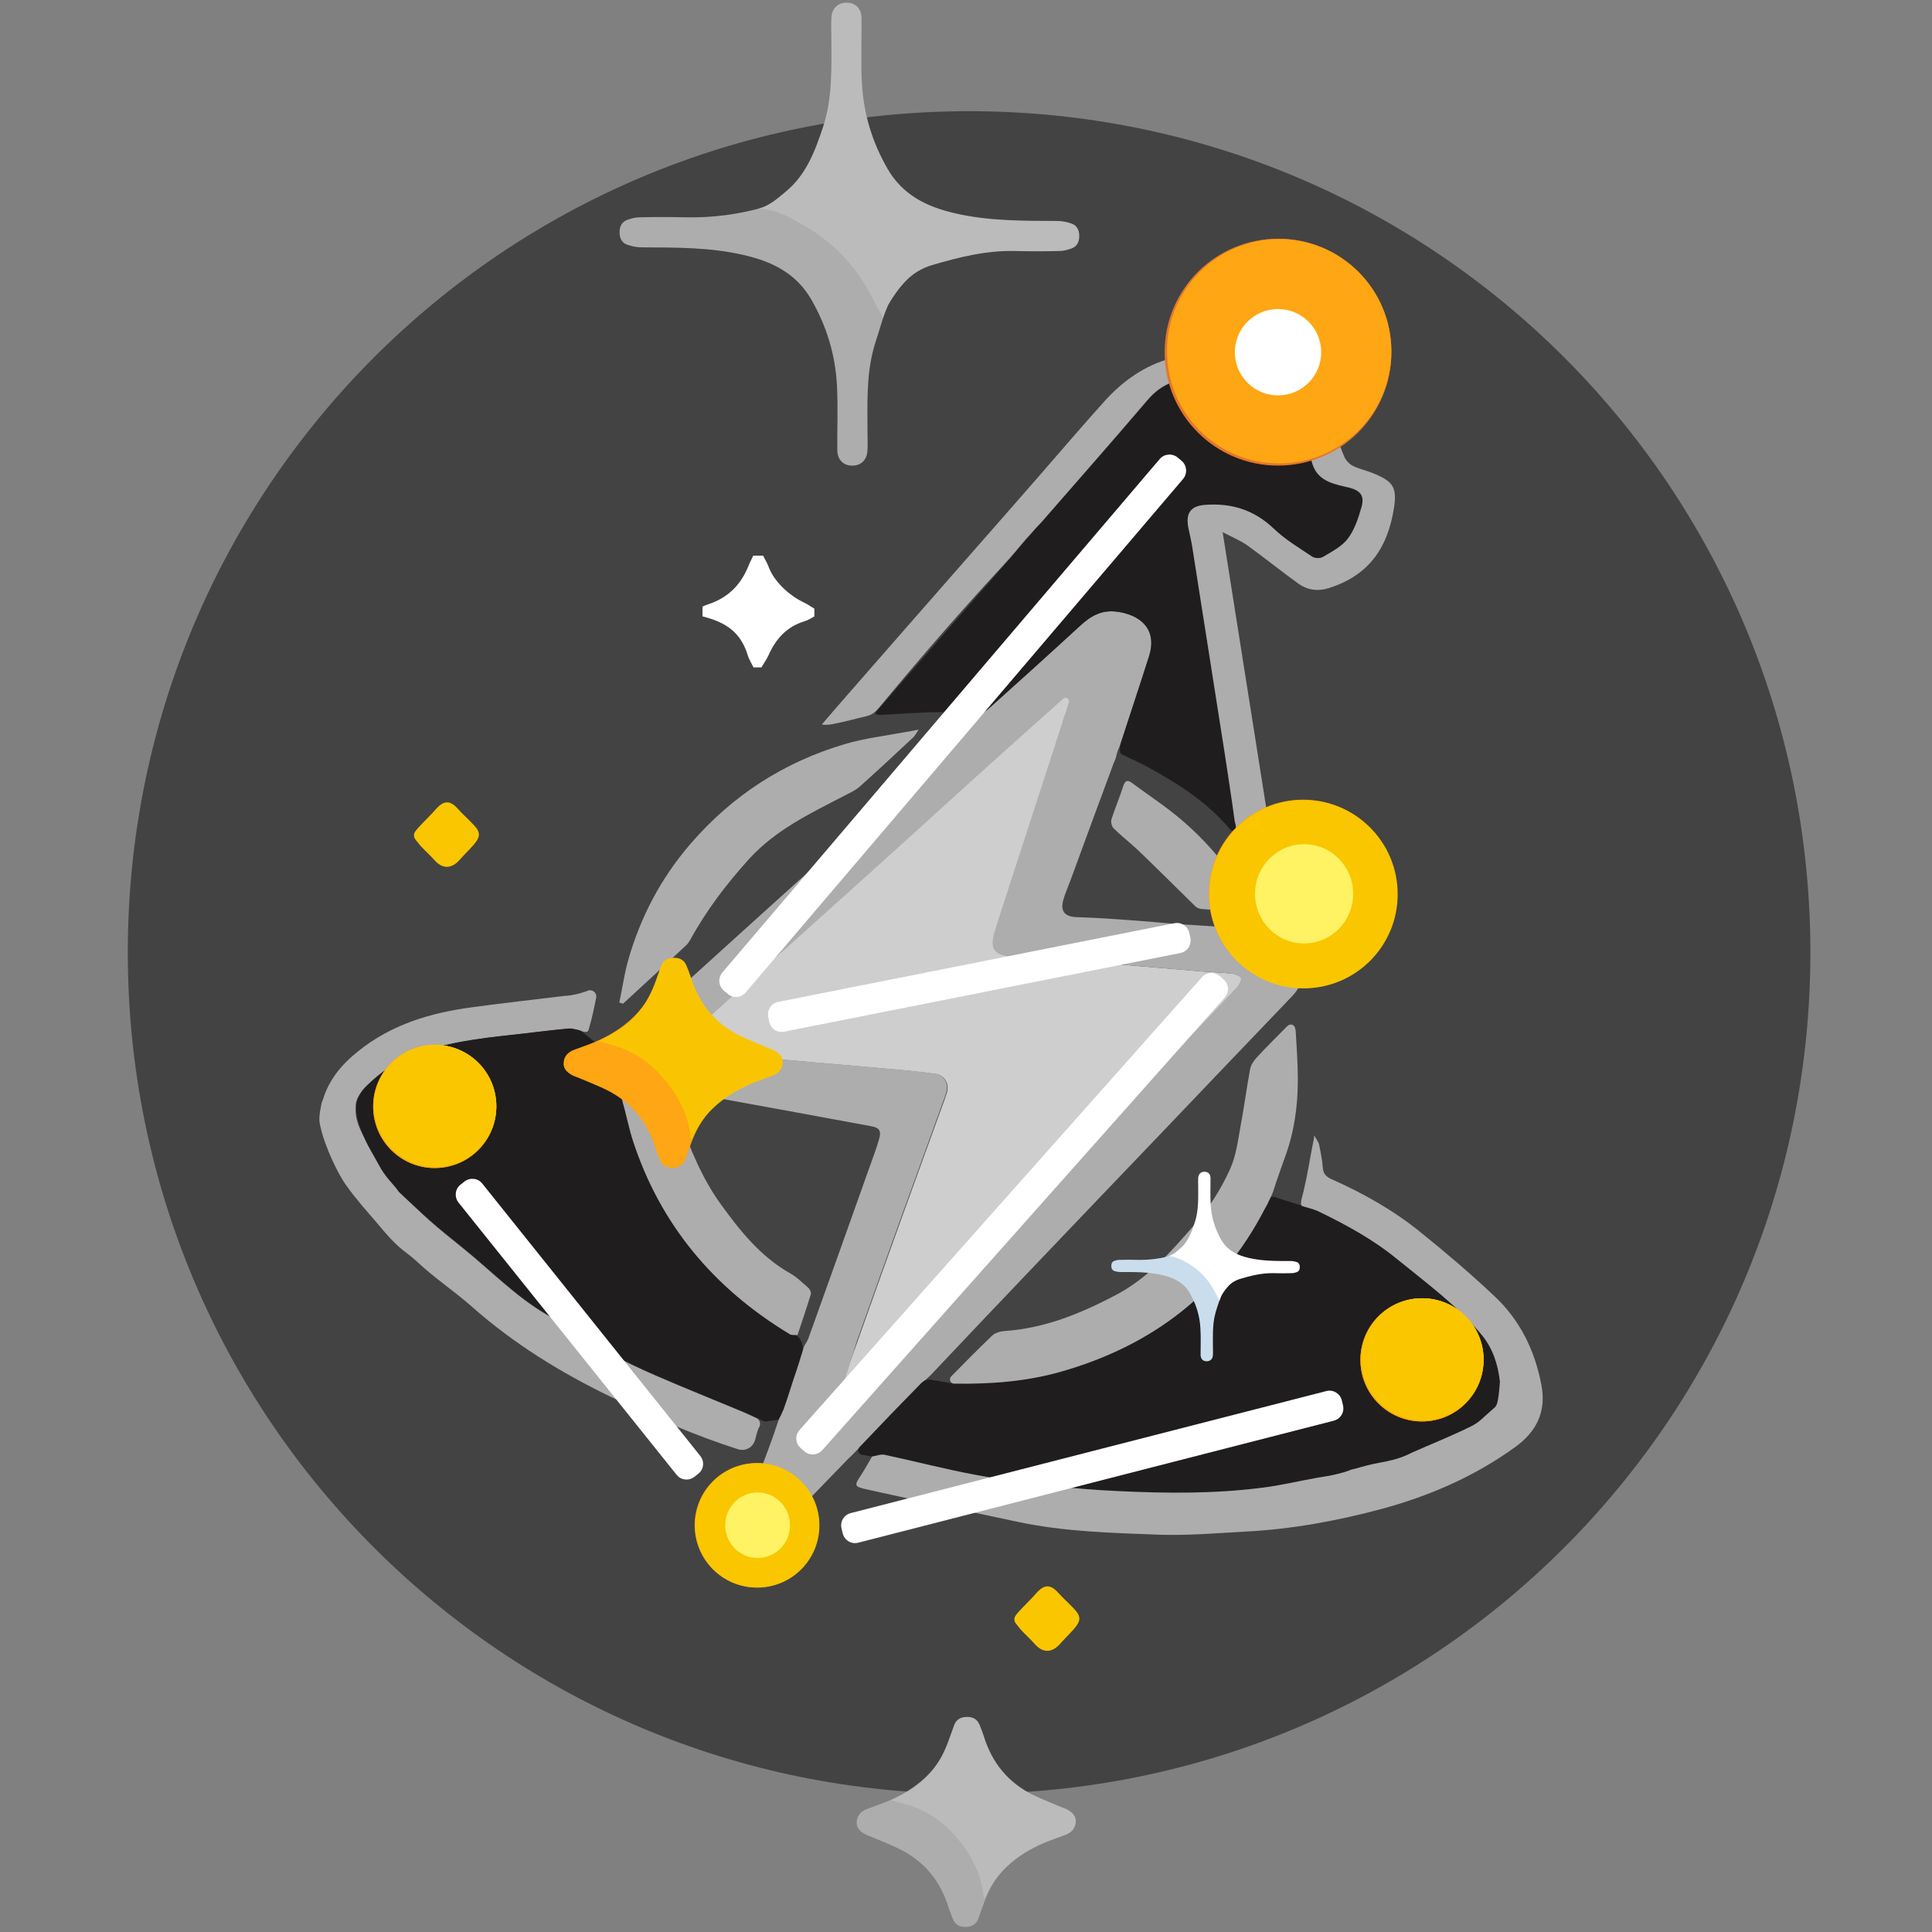 <svg version="1.2" baseProfile="tiny-ps" xmlns="http://www.w3.org/2000/svg" viewBox="0 0 512 512" width="512" height="512">
	<rect x="0" y="0" width="512" height="512" fill="#808080" stroke="none"/>
	<title>7_arachi (2)-svg</title>
	<style>
		tspan { white-space:pre }
		.s0 { fill: #434343 } 
		.s1 { fill: #cecece } 
		.s2 { fill: #adadad } 
		.s3 { fill: #1f1d1d } 
		.s4 { fill: #bbbbbb } 
		.s5 { fill: #cadded } 
		.s6 { fill: #ffffff } 
		.s7 { fill: #fac600 } 
		.s8 { fill: #e2772c } 
		.s9 { fill: #fea613 } 
		.s10 { fill: #fff364 } 
		.s11 { fill: #f9c502 } 
	</style>
	<g id="Layer_6_xA0_Изображение_1_">
		<path id="Layer" class="s0" d="m256.82 475.37c-123.29 0-222.95-99.66-222.95-222.95c0-123.29 99.66-222.95 222.95-222.95c123.29 0 222.95 99.66 222.95 222.95c0 123.29-99.66 222.95-222.95 222.95z" />
	</g>
	<g id="Group_2_xA0_Изображение_1_">
		<path id="Layer" class="s1" d="m286.81 179.95c-0.05 0.62-5.2 11.8-5.41 12.42c-4.68 14.45-9.41 28.9-14.09 43.35c-1.25 3.85-2.55 7.69-3.69 11.59c-1.2 3.95 0 5.72 4.11 6.03c6.86 0.52 13.78 0.99 20.64 1.56c9.88 0.83 19.75 1.66 29.63 2.5c2.86 0.26 5.67 0.31 8.53 0.62c0.94 0.1 1.82 0.68 2.76 1.04c-0.42 0.83-0.68 1.82-1.3 2.5c-4.63 4.99-9.36 9.93-14.09 14.87c-10.86 11.28-21.78 22.51-32.65 33.79c-9.41 9.77-18.87 19.49-28.23 29.32c-8.73 9.1-17.41 18.3-26.15 27.39c-0.36 0.36-0.68 1.4-1.14 1.66c-0.68-0.16-2.6 2.6-2.86-0.57c1.25-3.85 2.96-8.58 4.31-12.37c4.16-11.75 8.37-23.44 12.58-35.14c3.48-9.67 7.02-19.34 10.5-28.95c0.26-0.73 0.52-1.46 0.73-2.24c0.57-2.29-0.78-4.42-3.12-4.73c-3.07-0.42-6.13-0.73-9.25-1.04c-9.93-0.88-19.91-1.72-29.84-2.6c-6.19-0.52-12.37-1.04-18.56-1.61c-0.57-0.05-11.28 0.21-11.85 0c0.42-2.13 8.27-13.62 9.82-15.02c22.56-20.95 44.76-38.94 67.27-59.94c7.33-6.81 23.96-17.62 31.35-24.43z" />
		<path id="Layer" class="s2" d="m84.96 293.79c0.1-0.57 0.16-1.09 0.31-1.61c0.05-0.21 0.26-0.62 0.31-0.78c1.61-5.3 4.94-9.3 9.25-12.74c8.94-7.23 19.39-10.29 30.46-11.75c8.01-1.09 16.06-1.98 24.07-2.96c0.16 0 0.36-0.05 0.52-0.05c1.72-0.05 4-0.68 5.51-1.2c0.1-0.05 0.26-0.1 0.36-0.16c1.25-0.47 2.5 0.57 2.24 1.87c-0.52 2.6-1.14 5.61-1.87 8.01c-0.21 0.78-0.26 1.51-2.29 0.73c-0.1-0.05-0.21-0.05-0.31-0.05c-1.04-0.21-2.08-0.57-3.12-0.47c-4.99 0.47-9.93 1.09-14.92 1.66c-8.94 0.99-17.83 2.08-26.36 5.41c-4.63 1.82-8.47 4.63-11.96 8.01c-1.4 1.35-2.81 3.38-2.91 5.2c-0.21 3.9 0.83 5.77 3.38 10.81c2.03 3.79 5.77 8.53 8.01 11.18c5.56 6.71 9.88 10.14 16.74 15.65c7.54 6.03 14.19 13.05 22.61 17.93c5.15 2.96 10.03 6.5 15.18 9.41c4.42 2.5 9.05 4.68 13.72 6.71c7.43 3.22 14.97 6.24 22.46 9.36c1.4 0.57 2.76 1.2 4.16 1.87c0.94 0.47 1.2 1.61 0.62 2.5c-0.05 0.05-0.05 0.1-0.1 0.16c-0.36 0.94-0.62 1.92-0.88 2.91c-0.47 2.13-2.55 3.33-4.63 2.65c-11.7-3.74-22.87-8.68-33.89-13.98c-13.15-6.39-25.58-14.04-36.6-23.81c-4.83-4.26-9.88-7.54-14.5-11.9c-0.88-0.78-1.77-1.56-2.7-2.24c-3.17-2.34-4.94-4.47-8.63-8.84c-1.51-1.77-5.09-5.77-7.33-8.99c-2.13-2.81-5.82-10.4-6.97-15.8l-0.16-0.73c-0.05-0.42 0 0-0.1-0.83c0-1.2 0.1-2.08 0.31-3.12z" />
		<path id="Layer" fill-rule="evenodd" class="s2" d="m161.58 279.81c-0.05-0.31 0.05-0.57 0.26-0.83c2.08-2.03 4.11-4.11 6.24-6.08c10.08-9.2 20.17-18.4 30.31-27.55c13.57-12.27 27.19-24.54 40.81-36.8c6.08-5.51 12.16-11.02 18.19-16.58c0.68-0.62 1.2-1.35 1.82-2.03c0.05-0.05 0.1-0.1 0.16-0.16c0.94-0.73 1.92-1.35 2.81-2.13c7.95-7.17 15.96-14.35 23.86-21.62c3.12-2.86 6.08-4.68 10.81-3.79c6.39 1.2 9.67 5.35 7.69 11.59c-2.44 7.75-5.04 15.44-7.54 23.18c-0.26 0.83-0.57 1.25-0.94 2.44c-0.1 0.36-0.16 0.57-0.16 0.62c-0.26 1.14-0.36 1.2-0.73 2.08c-3.85 10.29-7.59 20.59-11.38 30.88c-0.68 1.87-1.51 3.69-2.03 5.56c-0.83 3.07 0.62 4.42 3.74 4.47c5.51 0.16 11.02 0.57 16.53 0.99c3.27 0.21 6.55 0.57 9.82 0.83c8.79 0.57 17.57 1.09 26.36 1.66c3.17 0.21 7.02 4.52 7.28 8.42c0.26 3.38-0.62 6.5-3.07 9.05c-11.54 12.06-23.08 24.12-34.62 36.23c-11.23 11.75-22.51 23.5-33.74 35.3c-9.1 9.51-18.14 19.08-27.19 28.64c-0.47 0.52-0.94 0.88-1.56 1.46l-0.05 0.05c-0.78 0.52-1.14 0.94-1.66 1.46c-5.35 5.46-10.6 10.92-15.85 16.43c-0.05 0.05-0.05 0.1-0.1 0.16c-0.99 0.99-1.04 1.09-1.87 1.92c-0.16 0.16-0.83 0.78-0.94 0.88c-3.22 3.27-6.34 6.6-9.56 9.88c-2.39 2.44-5.2 2.96-8.32 1.66c-1.09-0.47-2.24-0.99-3.27-1.56c-2.81-1.56-3.48-3.48-2.29-6.5c1.25-3.33 2.5-6.65 3.69-9.98c0.05-0.1 0.36-1.2 0.42-1.3c0.52-1.35 0.52-1.72 1.04-2.91c0.05-0.16 0.16-0.31 0.26-0.52c1.51-4.05 2.91-8.11 4.31-12.22c0.73-2.08 1.3-4.21 1.98-6.29c0-0.05 0.05-0.1 0.1-0.21c0.36-0.62 0.78-1.25 1.04-1.92c5.41-15.02 10.76-30.1 16.11-45.12c0.88-2.5 1.87-5.04 2.6-7.59c0.68-2.39 0.1-3.12-2.24-3.53c-13.05-2.39-26.04-4.83-39.09-7.17c-8.16-1.46-16.32-2.81-24.54-4.21c-0.1 0-0.26-0.05-0.36-0.1c-2.91-1.61-4.63-3.95-5.15-7.12zm61.81 87.38c-0.1 0.21-0.16 0.42-0.26 0.68c-0.36 0.94 0.78 1.66 1.51 1.04c0.26-0.21 0.52-0.42 0.73-0.68c0.1-0.1 0.47-0.31 0.47-0.52c0.47-0.26 0.57-0.47 0.94-0.83c8.73-9.15 17.41-18.3 26.15-27.39c9.41-9.77 18.82-19.55 28.23-29.32c10.86-11.28 21.78-22.51 32.65-33.79c4.73-4.89 9.41-9.88 14.09-14.87c0.42-0.47 0.68-1.04 0.88-1.61c0.21-0.47 0-0.99-0.47-1.2c-0.62-0.31-1.25-0.57-1.92-0.68c-2.81-0.31-5.67-0.36-8.53-0.62c-9.88-0.83-19.75-1.72-29.63-2.5c-6.86-0.57-13.78-1.04-20.64-1.56c-4.05-0.31-5.3-2.08-4.11-6.03c1.2-3.9 2.44-7.75 3.69-11.59c4.68-14.45 9.41-28.9 14.09-43.35c0.16-0.52 0.26-0.83 0.42-1.4c0.16-0.47 0.26-0.94 0.31-1.04c0.62-1.35 0.73-2.34 1.25-3.74c0 0 0 0 0-0.05c0.31-0.83-0.78-1.61-1.46-0.99c-8.27 7.38-16.48 14.71-24.69 22.14c-6.03 5.46-12.01 10.92-18.04 16.37c-10.19 9.2-20.43 18.4-30.62 27.55c-4.26 3.79-8.53 7.54-12.79 11.38c-4.63 4.16-9.2 8.37-13.78 12.58c-1.4 1.3-1.3 3.17 0.21 3.43c2.03 0.36 2.44 0.42 4.52 0.47c0.1 0 1.98 0.1 2.08 0.1c0.68 0.05 0.88 0.1 1.4 0.1c6.19 0.57 12.37 1.09 18.56 1.61c9.98 0.88 19.91 1.72 29.84 2.6c3.07 0.26 6.19 0.62 9.25 1.04c2.34 0.31 3.69 2.44 3.12 4.73c-0.21 0.73-0.42 1.51-0.73 2.24c-3.48 9.67-7.02 19.29-10.5 28.95c-4.21 11.7-8.42 23.39-12.58 35.14c-1.2 3.85-2.39 7.75-3.64 11.59z" />
		<path id="Layer" class="s3" d="m228.43 385.54c-0.83-0.16-1.3-1.09-0.83-1.77c0.05-0.05 0.05-0.1 0.1-0.16c5.25-5.51 10.5-11.02 15.85-16.43c0.47-0.52 0.62-0.68 1.2-1.09c0.1-0.1 0.21-0.16 0.36-0.21c1.25-0.47 0.83-0.36 5.46 0.42c0.78 0.16 1.51 0.36 2.29 0.36c9.56 0.16 19.08-0.57 28.38-3.17c23.96-6.86 42.31-20.74 53.91-43.09c0.52-0.99 1.25-2.18 1.51-2.96c0.16-0.42 0.94-0.36 1.87 0c2.44 0.88 4.99 1.56 7.49 2.39c1.14 0.36 2.34 0.62 3.38 1.14c7.28 3.59 14.45 7.43 20.74 12.58c7.75 6.34 15.91 12.27 22.4 20.01c3.02 3.59 4.42 7.9 4.94 12.53c0.68 1.92 0.42 3.53 0 5.2c-0.16 0.57-0.88 1.35-1.14 2.03c-0.1 0.21-0.21 0.42-0.36 0.57c-1.87 1.56-3.95 2.96-6.03 4.05c-5.09 2.55-10.4 4.68-15.65 6.97c-0.1 0.05-0.21 0.1-0.31 0.21c-2.24 1.98-6.6 2.18-9.88 3.38c-1.87 0.68-3.17 0.52-4.89 1.3c-0.16 0.05-0.31 0.1-0.52 0.1h-0.05c-0.26 0-0.52 0.1-0.78 0.26c-2.08 1.61-4.63 2.03-8.53 2.18c-0.05 0-0.1 0-0.16 0c-4.83 0.88-9.82 1.3-14.66 1.92c-12.68 1.61-25.26 2.13-38 1.51c-6.03-0.31-12.22-1.04-18.3-1.66c-6.65-0.68-13.2-2.08-19.7-3.27c-8.06-1.51-16.01-3.59-24.02-5.3c-0.94-0.21-2.08 0.21-3.12 0.42c-0.16 0.05-0.31 0-0.47 0l-2.5-0.42z" />
		<path id="Layer" class="s3" d="m212.47 355.86c0.31 0.62 0.36 1.35 0.21 1.98c-0.52 1.77-1.09 3.59-1.66 5.35c-1.3 3.85-1.98 6.5-3.38 10.34c-0.26 0.57-1.04 2.34-1.4 2.7l-2.6 0.36c-0.47 0.16-0.94 0.16-1.4-0.05c-1.92-0.88-3.79-1.77-5.72-2.6c-7.49-3.12-15.02-6.13-22.46-9.36c-4.68-2.03-9.3-4.21-13.72-6.71c-5.2-2.91-10.03-6.45-15.18-9.41c-8.42-4.89-15.13-11.9-22.61-17.93c-6.86-5.51-10.19-8.32-16.84-14.66c-1.35-2.03-3.59-3.79-5.41-7.33c-0.52-0.94-2.91-5.15-3.33-6.13c-1.77-3.9-2.7-6.13-2.55-9.56c0.1-1.82 1.51-3.85 2.91-5.2c3.48-3.38 7.38-6.19 11.96-8.01c8.47-3.33 17.36-4.42 26.36-5.41c4.99-0.52 9.93-1.2 14.92-1.66c0.88-0.1 1.77 0.16 2.65 0.36c0.42 0.1 0.78 0.26 1.09 0.52c2.13 1.77 4.31 3.48 6.45 5.25c0.47 0.42 0.83 0.99 0.94 1.56c0.47 2.29 1.46 3.53 2.91 5.04c0.73 0.73 0.99 1.82 0.68 2.81v0c-0.1 0.42-0.05 0.47-0.1 0.78c0 0.21 0 0.62 0 0.99c0.05 0.47 0 0.78 0 0.78c-0.1 0.21-0.36 0.31-0.1 1.35c0.73 3.38 1.56 6.71 2.65 9.98c7.33 22.46 21.57 39.35 41.64 51.46c0.21 0.1 0.42 0.16 0.62 0.16c0.88 0.05 1.66 0.62 2.08 1.4l0.42 0.83z" />
		<path id="Layer" class="s3" d="m297.36 199.96c-0.36-0.16-0.57-0.52-0.57-0.94c0-0.68 0-1.4 0.21-2.03c2.5-7.75 5.09-15.44 7.54-23.18c1.98-6.24-1.3-10.4-7.69-11.59c-4.73-0.88-7.69 0.88-10.81 3.79c-7.9 7.28-15.85 14.45-23.86 21.62c-0.78 0.73-1.66 1.3-2.55 1.98c-0.21 0.16-0.47 0.21-0.73 0.21c-3.38-0.42-6.76-1.04-10.08-1.09c-5.15 0-10.34 0.47-15.49 0.73c-2.24 0-1.09-0.88-0.47-1.61c11.59-13.31 23.18-26.62 34.83-39.87c1.72-1.98 2.7-3.27 4.47-5.2c0.36-0.42 1.09-1.25 1.35-1.61c0.78-1.04 1.77-1.87 2.55-2.76c9.36-10.81 18.82-21.47 28.07-32.33c3.79-4.47 8.58-6.13 13.88-5.25c5.25 0.88 10.4 2.65 15.33 4.63c7.33 2.86 12.63 8.11 14.09 16.06c0.83 4.37 3.38 6.08 7.12 7.07c0.99 0.26 2.03 0.42 3.02 0.73c3.07 0.78 4.16 2.24 3.22 5.25c-0.83 2.86-1.82 5.93-3.59 8.27c-1.56 2.08-4.21 3.43-6.55 4.83c-0.73 0.42-2.24 0.42-2.91-0.05c-3.48-2.34-7.17-4.57-10.19-7.43c-5.2-4.99-11.18-6.81-18.14-6.29c-3.85 0.26-5.25 2.18-4.47 6.08c0.31 1.61 0.73 3.22 0.99 4.83c2.86 18.19 5.72 36.39 8.58 54.58c0.94 6.08 1.87 12.16 2.7 18.25c0.1 0.68 0.73 1.72 0 2.29c-0.42 0.31-0.99 0.21-1.3-0.21c-5.77-6.91-13.15-11.7-20.95-16.01c-2.5-1.46-5.09-2.55-7.59-3.74z" />
		<path id="Layer" class="s2" d="m328.92 223.35c-0.94-1.2-1.56-2.65-1.4-4.16c0.05-0.52-0.26-1.2-0.31-1.66c-0.83-6.08-1.77-12.16-2.7-18.25c-2.86-18.19-5.72-36.39-8.58-54.58c-0.26-1.61-0.68-3.22-0.99-4.83c-0.78-3.9 0.62-5.82 4.47-6.08c6.97-0.52 12.94 1.35 18.14 6.29c3.02 2.91 6.71 5.09 10.19 7.43c0.73 0.47 2.18 0.52 2.91 0.05c2.34-1.4 4.99-2.76 6.55-4.83c1.77-2.34 2.76-5.35 3.59-8.27c0.88-3.07-0.21-4.47-3.22-5.25c-0.99-0.26-2.03-0.42-3.02-0.73c-3.74-0.99-6.34-2.65-7.12-7.07c-1.46-7.95-6.76-13.15-14.09-16.06c-4.99-1.92-10.14-3.69-15.33-4.63c-5.3-0.88-10.08 0.78-13.88 5.25c-9.25 10.86-18.71 21.57-28.07 32.33c-0.78 0.88-1.25 1.25-2.03 2.18c-0.42 0.52-1.35 1.51-2.08 2.29c-2.29 2.65-2.96 3.69-6.39 7.38c-10.86 11.75-21.36 23.81-31.55 36.13c-0.99 1.2-1.35 1.61-1.61 1.87c-0.73 0.83-1.72 1.4-2.81 1.66c-2.96 0.68-5.04 1.3-8.42 1.98c-0.99 0.21-2.03 0.42-3.38 0.21c2.18-2.55 4.37-5.09 6.6-7.64c10.71-12.27 21.42-24.48 32.13-36.7c6.5-7.43 13.05-14.82 19.49-22.25c5.56-6.39 11.07-12.84 16.74-19.13c4.78-5.3 10.71-9.51 17.52-11.28c3.22-0.83 6.5-0.94 10.5-0.94c7.23 0.31 13.62 3.48 20.07 6.45c5.2 2.39 9.56 5.98 11.96 11.38c1.3 2.96 2.13 6.08 3.43 9.1c0.36 0.88 1.35 2.03 2.24 2.44c1.72 0.88 3.64 1.25 5.41 1.98c5.15 2.08 6.39 3.64 5.56 9.05c-1.72 11.28-7.12 18.19-17.36 21.42c-2.86 0.88-5.51 0.52-7.9-1.14c-4.63-3.33-9.05-6.91-13.67-10.24c-1.87-1.3-4.05-2.18-6.5-3.48c4.99 31.66 9.93 62.9 14.97 94.66c-3.48-4.26-6.81-8.32-10.03-12.32z" />
		<path id="Layer" class="s2" d="m231.08 386.01c1.09-0.16 2.29-0.68 3.33-0.47c8.01 1.72 15.96 3.79 24.02 5.3c6.55 1.2 13.05 2.24 19.75 2.91c6.29 0.62 12.06 1.14 18.09 1.4c12.74 0.62 25.52 0.73 38.21-0.88c4.89-0.62 9.67-1.77 14.56-2.65c2.91-0.47 3.48-0.52 5.93-1.14c0.1 0 1.87-0.47 3.07-0.99l2.34-0.62c5.82-1.72 8.68-1.3 13.78-3.9c5.3-2.34 10.66-4.47 15.8-7.02c2.18-1.09 3.33-2.55 5.25-4.16c0.05-0.05 0.78-0.68 0.83-0.73c0.47-0.52 0.99-0.47 1.46-6.91c-0.52-4.63-1.92-8.94-4.94-12.53c-6.5-7.75-14.61-13.67-22.4-20.01c-6.34-5.2-13.46-9.05-20.74-12.58c-1.04-0.52-3.17-1.04-4.31-1.4c-0.78-0.42 0-2.39 0.36-4c0.99-4.11 1.61-8.27 2.44-12.42c0.1-0.62 0.36-1.51 0.36-2.34c0.31 0.62 1.2 1.82 1.3 2.44c0.42 2.03 0.83 4.05 0.99 6.13c0.1 1.66 0.94 2.44 2.34 3.07c8.42 3.74 16.37 8.21 23.55 14.04c6.71 5.41 13.31 11.02 19.6 16.95c6.76 6.34 10.66 14.3 12.42 23.44c1.4 7.23-1.3 12.48-6.97 16.58c-10.81 7.8-22.82 13-35.61 16.43c-11.7 3.12-23.55 5.3-35.71 5.93c-7.69 0.42-15.39 1.09-23.03 0.83c-12.48-0.47-25.06-0.78-37.32-3.38c-13.26-2.81-26.51-5.61-39.71-8.53c-3.95-0.88-3.85-0.99-1.72-4.21c0.99-1.56 1.82-3.12 2.7-4.57z" />
		<path id="Layer" class="s2" d="m336.97 316.82c-0.26 0.62-0.73 1.4-0.88 1.82c-0.36 0.83-0.42 0.78-0.94 1.77c-11.59 22.4-29.94 36.23-53.96 43.09c-9.3 2.65-18.77 3.33-28.38 3.17v0c-0.99 0-1.4-1.25-0.73-1.92c3.59-3.64 7.17-7.28 10.86-10.81c0.78-0.73 2.18-1.14 3.27-1.2c10.66-0.73 20.17-4.63 29.53-9.56c8.47-4.47 14.45-11.33 20.53-18.3c4-4.57 7.23-9.56 9.67-14.97c1.66-3.59 2.13-7.75 2.86-11.7c0.94-4.94 1.56-9.93 2.5-14.92c0.21-1.09 0.99-2.24 1.77-3.07c2.55-2.76 5.15-5.35 7.8-8.01c0.16-0.16 0.31-0.31 0.47-0.42c0.62-0.52 1.56-0.26 1.82 0.47c0.1 0.31 0.16 0.62 0.21 0.94c0.26 4.31 0.57 8.63 0.57 12.89c0 7.02-0.94 13.88-3.38 20.48c-1.09 3.07-2.18 6.08-3.17 9.2c-0.05 0.21-0.31 0.73-0.42 1.04z" />
		<path id="Layer" class="s2" d="m330.06 241.76c-3.48-0.26-7.64-0.52-11.75-0.88c-0.52-0.05-1.2-0.31-1.56-0.73c-4.99-4.89-9.93-9.82-14.97-14.66c-2.18-2.08-4.57-3.9-6.71-6.03c-0.47-0.47-0.73-1.66-0.52-2.34c0.94-2.96 2.18-5.82 3.12-8.79c0.52-1.56 1.2-1.72 2.34-0.83c4.47 3.33 9.2 6.39 13.41 10.03c6.97 6.03 12.79 13.1 17.52 21c0.26 0.47 0.52 0.88 0.83 1.35c0.99 1.46 0.88 2.29-1.72 1.87z" />
		<path id="Layer" class="s2" d="m164.13 265.67c0.78-3.69 1.3-7.43 2.29-11.02c3.27-11.54 8.68-21.88 16.58-31.03c11.12-12.89 24.8-21.68 41.01-26.46c5.09-1.51 10.45-2.13 15.7-3.12c0.42-0.1 0.83-0.1 1.3-0.21c0.83-0.16 1.66-0.31 2.44-0.47c-0.52 0.73-0.88 1.56-1.51 2.13c-4.68 4.37-9.36 8.73-14.14 13c-1.04 0.94-2.44 1.56-3.74 2.24c-9.15 4.73-18.51 9.15-25.58 16.95c-5.93 6.55-11.28 13.57-15.54 21.36c-0.31 0.52-0.62 1.04-1.09 1.46c-5.56 5.2-11.12 10.34-16.74 15.49c-0.36-0.1-0.68-0.21-0.99-0.31z" />
		<path id="Layer" class="s2" d="m169.8 291.87c2.18 0.68 4.31 0.99 6.55 1.46c1.87 0.36 2.91 1.09 3.64 3.02c2.86 7.95 5.98 15.8 11.02 22.77c5.15 7.12 10.55 13.88 18.35 18.3c1.77 0.99 3.27 2.5 4.83 3.85c0.42 0.36 0.83 1.25 0.68 1.72c-1.09 3.64-2.34 7.23-3.53 10.81c-0.68-0.05-1.51 0.1-2.03-0.21c-20.07-12.11-34.36-29.01-41.64-51.46c-1.04-3.27-1.66-6.71-2.65-9.98c-0.52-1.72 0.26-1.46 1.4-1.25c1.09 0.26 2.29 0.88 3.38 0.99z" />
	</g>
	<g id="Слой_5">
		<path id="Layer" class="s2" d="m249.23 68.76c-2.5 1.51-6.55 2.86-8.53 4.94c-4.57 4.73-5.51 6.55-7.69 13.83c-0.36 1.2-1.25 3.85-1.56 5.09c-1.87 7.12-1.56 14.4-1.56 21.73c0 1.66 0.1 3.27 0 4.94c-0.1 2.55-1.66 4.11-4.05 4.11c-2.34 0-3.95-1.56-3.95-4.21c-0.05-5.72 0.21-11.44-0.1-17.15c-0.42-8.06-2.76-15.65-6.76-22.61c-3.95-6.86-10.14-10.03-17.73-11.8c-9.05-2.13-18.14-2.03-27.29-2.08c-1.25 0-2.55-0.26-3.74-0.68c-1.46-0.47-2.08-1.77-2.08-3.27c0-1.51 0.52-2.76 2.03-3.33c1.04-0.36 2.13-0.68 3.22-0.68c4-0.1 7.95-0.1 11.96 0c7.54 0.16 14.56-0.78 21.68-2.86c6.6-3.38 9.56-6.86 12.58-11.8c0.42-0.62 0.94-1.2 1.35-1.82c0.57 1.04 1.09 2.13 1.66 3.17c4 8.16 9.77 14.71 17.57 19.39c3.95 2.5 8.01 4.99 13 5.09z" />
		<path id="Layer" class="s4" d="m200.93 55.35c3.12-0.88 5.15-2.81 7.38-4.63c5.41-4.47 7.75-10.86 9.88-17.31c2.5-7.75 2.13-15.7 2.13-23.65c0-1.66-0.1-3.27 0-4.94c0.1-2.55 1.66-4.11 4.05-4.11c2.34 0 3.95 1.56 3.95 4.21c0.05 5.72-0.21 11.44 0.1 17.15c0.42 8.06 2.76 15.65 6.76 22.61c3.95 6.86 10.14 10.03 17.73 11.8c9.05 2.13 18.14 2.03 27.29 2.08c1.25 0 2.55 0.26 3.74 0.68c1.46 0.47 2.08 1.77 2.08 3.27c0 1.51-0.52 2.76-2.03 3.33c-1.04 0.36-2.13 0.68-3.22 0.68c-4 0.1-7.95 0.1-11.96 0c-7.54-0.16-14.76 1.66-21.83 3.74c-5.67 1.66-8.63 5.67-11.64 10.55c-0.94 2.13-1.04 2.5-1.3 3.38c-0.57-1.04-1.92-3.38-2.44-4.47c-4-8.16-9.77-14.71-17.57-19.39c-4.05-2.39-8.11-4.94-13.1-4.99z" />
		<path id="Layer" class="s5" d="m329.33 338.39c-0.99 0.62-2.7 1.2-3.48 2.03c-1.87 1.92-2.24 2.7-3.17 5.67c-0.16 0.52-0.52 1.56-0.62 2.08c-0.78 2.91-0.62 5.93-0.62 8.89c0 0.68 0.05 1.35 0 2.03c-0.05 1.04-0.68 1.66-1.66 1.66c-0.99 0-1.61-0.62-1.61-1.72c0-2.34 0.1-4.68-0.05-7.02c-0.16-3.27-1.14-6.39-2.76-9.25c-1.61-2.81-4.16-4.11-7.28-4.83c-3.69-0.88-7.43-0.83-11.18-0.83c-0.52 0-1.04-0.1-1.56-0.26c-0.62-0.21-0.83-0.73-0.83-1.35c0-0.62 0.21-1.14 0.83-1.35c0.42-0.16 0.88-0.26 1.3-0.26c1.61-0.05 3.27-0.05 4.89 0c3.07 0.05 5.98-0.31 8.89-1.14c2.7-1.4 3.9-2.81 5.15-4.83c0.16-0.26 0.36-0.52 0.57-0.73c0.21 0.42 0.47 0.88 0.68 1.3c1.61 3.33 4 6.03 7.17 7.95c1.66 0.88 3.33 1.92 5.35 1.98z" />
		<path id="Layer" class="s6" d="m309.58 332.88c1.3-0.36 2.13-1.14 3.02-1.87c2.24-1.82 3.17-4.42 4.05-7.12c1.04-3.17 0.88-6.45 0.88-9.67c0-0.68-0.05-1.35 0-2.03c0.05-1.04 0.68-1.66 1.66-1.66c0.99 0 1.61 0.62 1.61 1.72c0 2.34-0.1 4.68 0.05 7.02c0.16 3.27 1.14 6.39 2.76 9.25c1.61 2.81 4.16 4.11 7.28 4.83c3.69 0.88 7.43 0.83 11.18 0.83c0.52 0 1.04 0.1 1.56 0.26c0.62 0.21 0.83 0.73 0.83 1.35c0 0.62-0.21 1.14-0.83 1.35c-0.42 0.16-0.88 0.26-1.3 0.26c-1.61 0.05-3.27 0.05-4.89 0c-3.07-0.05-6.03 0.68-8.94 1.56c-2.34 0.68-3.53 2.34-4.78 4.31c-0.36 0.88-0.42 1.04-0.52 1.4c-0.21-0.42-0.78-1.4-0.99-1.82c-1.61-3.33-4-6.03-7.17-7.95c-1.77-0.94-3.43-1.98-5.46-2.03z" />
		<path id="Layer" class="s6" d="m199.63 147.25c0.88 0 1.72 0 2.6 0c0.47 0.99 1.09 1.92 1.46 2.96c1.4 3.9 5.56 7.69 9.36 9.46c1.51 0.73 1.25 0.78 2.76 1.61c0 0.68 0 1.4 0 2.08c-0.83 0.42-1.61 0.99-2.5 1.25c-4.73 1.4-7.69 4.63-9.62 8.99c-0.52 1.14-1.25 2.18-1.92 3.27c-0.68 0-1.4 0-2.08 0c-0.36-0.68-1.25-2.29-1.46-3.02c-1.87-6.29-5.82-8.94-12.06-10.5c0-0.88 0-1.72 0-2.6c0.83-0.42 1.98-0.73 2.96-1.14c4.52-1.92 7.33-5.09 9.15-9.46c0.47-1.2 0.83-1.77 1.35-2.91z" />
		<path id="Layer" class="s7" d="m110.02 222.37c-0.42-0.62-0.42-1.4 0-1.98c0.42-0.62 1.04-1.25 1.56-1.82c1.46-1.56 2.7-2.7 4.05-4.26c2.03-2.24 3.69-2.24 5.72 0.05c1.3 1.46 2.76 2.7 4.05 4.11c2.08 2.13 1.98 3.33-0.05 5.61c-1.2 1.35-2.5 2.6-3.69 3.95c-1.77 1.92-4.11 2.55-6.39 0.05c-1.35-1.51-2.44-2.44-3.85-3.95c-0.31-0.42-1.09-1.3-1.4-1.77z" />
		<path id="Layer" class="s7" d="m269.14 430.14c-0.42-0.62-0.42-1.4 0-1.98c0.42-0.62 1.04-1.25 1.56-1.82c1.46-1.56 2.7-2.7 4.05-4.26c2.03-2.24 3.69-2.24 5.72 0.05c1.3 1.46 2.76 2.7 4.05 4.11c2.08 2.13 1.98 3.33-0.05 5.61c-1.2 1.35-2.5 2.6-3.69 3.95c-1.77 1.92-4.11 2.55-6.39 0.05c-1.35-1.51-2.44-2.44-3.85-3.95c-0.31-0.42-1.04-1.3-1.4-1.77z" />
		<path id="Layer" class="s8" d="m338.69 123.39c-16.62 0-30.05-13.43-30.05-30.05c0-16.62 13.43-30.05 30.05-30.05c16.62 0 30.05 13.43 30.05 30.05c0 16.62-13.43 30.05-30.05 30.05z" />
		<g id="Layer">
			<path id="Layer" class="s8" d="m338.79 122.72c-16.44 0-29.73-13.29-29.73-29.73c0-16.44 13.29-29.73 29.73-29.73c16.44 0 29.73 13.29 29.73 29.73c0 16.44-13.29 29.73-29.73 29.73z" />
			<path id="Layer" class="s9" d="m339 122.82c-16.44 0-29.73-13.29-29.73-29.73c0-16.44 13.29-29.73 29.73-29.73c16.44 0 29.73 13.29 29.73 29.73c0 16.44-13.29 29.73-29.73 29.73z" />
		</g>
		<path id="Layer" class="s6" d="m338.69 104.78c-6.32 0-11.44-5.11-11.44-11.44c0-6.32 5.11-11.44 11.44-11.44c6.32 0 11.44 5.11 11.44 11.44c0 6.32-5.11 11.44-11.44 11.44z" />
		<path id="Layer" class="s9" d="m345.29 261.82c-13.8 0-24.95-11.15-24.95-24.95c0-13.8 11.15-24.95 24.95-24.95c13.8 0 24.95 11.15 24.95 24.95c0 13.8-11.15 24.95-24.95 24.95z" />
		<g id="Layer">
			<path id="Layer" class="s7" d="m345.45 261.93c-13.8 0-24.95-11.15-24.95-24.95c0-13.8 11.15-24.95 24.95-24.95c13.8 0 24.95 11.15 24.95 24.95c0 13.8-11.15 24.95-24.95 24.95z" />
		</g>
		<path id="Layer" class="s10" d="m345.6 250.02c-7.19 0-13-5.88-13-13.15c0-7.27 5.81-13.15 13-13.15c7.19 0 13 5.88 13 13.15c0 7.27-5.81 13.15-13 13.15z" />
		<path id="Layer" class="s9" d="m200.57 420.68c-9.11 0-16.48-7.37-16.48-16.48c0-9.11 7.37-16.48 16.48-16.48c9.11 0 16.48 7.37 16.48 16.48c0 9.11-7.37 16.48-16.48 16.48z" />
		<g id="Layer">
			<path id="Layer" class="s7" d="m200.67 420.73c-9.11 0-16.48-7.37-16.48-16.48c0-9.11 7.37-16.48 16.48-16.48c9.11 0 16.48 7.37 16.48 16.48c0 9.11-7.37 16.48-16.48 16.48z" />
		</g>
		<path id="Layer" class="s10" d="m200.78 412.88c-4.74 0-8.58-3.88-8.58-8.68c0-4.8 3.83-8.68 8.58-8.68c4.74 0 8.58 3.88 8.58 8.68c0 4.8-3.83 8.68-8.58 8.68z" />
		<path id="Layer" class="s9" d="m115.21 309.54c-9.03 0-16.32-7.3-16.32-16.32c0-9.03 7.3-16.32 16.32-16.32c9.03 0 16.32 7.3 16.32 16.32c0 9.03-7.3 16.32-16.32 16.32z" />
		<g id="Layer">
			<path id="Layer" class="s9" d="m115.21 309.54c-9.03 0-16.32-7.3-16.32-16.32c0-9.03 7.3-16.32 16.32-16.32c9.03 0 16.32 7.3 16.32 16.32c0 9.03-7.3 16.32-16.32 16.32z" />
			<path id="Layer" class="s7" d="m115.27 309.23c-8.94 0-16.17-7.23-16.17-16.17c0-8.94 7.23-16.17 16.17-16.17c8.94 0 16.17 7.23 16.17 16.17c0 8.94-7.23 16.17-16.17 16.17z" />
			<path id="Layer" class="s7" d="m115.37 309.28c-8.94 0-16.17-7.23-16.17-16.17c0-8.94 7.23-16.17 16.17-16.17c8.94 0 16.17 7.23 16.17 16.17c0 8.94-7.23 16.17-16.17 16.17z" />
		</g>
		<path id="Layer" class="s9" d="m376.84 376.7c-9.03 0-16.32-7.3-16.32-16.32c0-9.03 7.3-16.32 16.32-16.32c9.03 0 16.32 7.3 16.32 16.32c0 9.03-7.3 16.32-16.32 16.32z" />
		<g id="Layer">
			<path id="Layer" class="s9" d="m376.84 376.7c-9.03 0-16.32-7.3-16.32-16.32c0-9.03 7.3-16.32 16.32-16.32c9.03 0 16.32 7.3 16.32 16.32c0 9.03-7.3 16.32-16.32 16.32z" />
			<path id="Layer" class="s7" d="m376.9 376.39c-8.94 0-16.17-7.23-16.17-16.17c0-8.94 7.23-16.17 16.17-16.17c8.94 0 16.17 7.23 16.17 16.17c0 8.94-7.23 16.17-16.17 16.17z" />
			<path id="Layer" class="s7" d="m377 376.44c-8.94 0-16.17-7.23-16.17-16.17c0-8.94 7.23-16.17 16.17-16.17c8.94 0 16.17 7.23 16.17 16.17c0 8.94-7.23 16.17-16.17 16.17z" />
		</g>
	</g>
	<g id="Слой_6">
		<path id="Layer" class="s6" d="m192.83 263.38l-1.04-0.88c-1.4-1.2-1.56-3.33-0.36-4.78l115.92-136.09c1.2-1.4 3.33-1.56 4.78-0.36l1.04 0.88c1.4 1.2 1.56 3.33 0.36 4.78l-115.92 136.09c-1.2 1.4-3.38 1.61-4.78 0.36z" />
		<path id="Layer" class="s6" d="m203.85 270.76l-0.26-1.3c-0.36-1.82 0.83-3.59 2.65-3.95l105.01-20.85c1.82-0.36 3.59 0.83 3.95 2.65l0.26 1.3c0.36 1.82-0.83 3.59-2.65 3.95l-105.01 20.85c-1.82 0.36-3.59-0.83-3.95-2.65z" />
		<path id="Layer" class="s6" d="m213.15 384.61l-0.99-0.88c-1.4-1.25-1.51-3.38-0.26-4.78l106.62-119.98c1.25-1.4 3.38-1.51 4.78-0.26l0.99 0.88c1.4 1.25 1.51 3.38 0.26 4.78l-106.62 119.92c-1.25 1.4-3.38 1.56-4.78 0.31z" />
		<path id="Layer" class="s6" d="m185.08 390.53l-1.04 0.83c-1.46 1.14-3.59 0.94-4.73-0.52l-57.8-72.15c-1.14-1.46-0.94-3.59 0.52-4.73l1.04-0.83c1.46-1.14 3.59-0.94 4.73 0.52l57.75 72.15c1.2 1.46 0.99 3.59-0.47 4.73z" />
		<path id="Layer" class="s6" d="m223.34 406.39l-0.31-1.3c-0.47-1.82 0.62-3.64 2.44-4.11l126.01-32.33c1.82-0.47 3.64 0.62 4.11 2.44l0.31 1.3c0.47 1.82-0.62 3.64-2.44 4.11l-126.01 32.33c-1.82 0.47-3.64-0.62-4.11-2.44z" />
		<path id="Layer" class="s9" d="m173.49 261.35c0.31 0.62 0.36 1.2 0.47 1.82c0.83 5.72 3.64 10.55 7.33 14.76c3.48 3.95 7.85 6.91 13.05 8.37c1.3 0.36 2.65 0.73 3.95 1.09c-1.77 0.78-2.76 1.35-3.59 1.87c-5.87 3.07-9.51 7.95-11.7 14.14c-0.47 1.3-0.94 2.6-1.4 3.9c-0.62 1.61-1.87 2.18-3.48 2.18c-1.51 0-2.65-0.62-3.27-2.13c-0.36-0.94-0.78-1.92-1.09-2.91c-2.18-7.17-6.55-12.48-13.31-15.75c-2.39-1.14-4.94-2.13-7.38-3.17c-0.42-0.16-0.83-0.26-1.2-0.47c-1.35-0.68-2.6-1.66-2.5-3.33c0.05-1.72 1.09-2.86 2.7-3.48c1.46-0.57 2.91-1.04 4.37-1.61c7.43-2.91 13.78-7.64 17.05-15.28z" />
		<path id="Layer" class="s11" d="m183.26 301.95c-0.31-0.62-0.31-1.2-0.42-1.82c-0.83-5.72-3.64-10.55-7.33-14.76c-3.48-3.95-7.85-6.91-13.05-8.37c-1.3-0.36-2.65-0.73-3.95-1.09c1.77-0.78 2.76-1.35 3.59-1.87c5.87-3.07 9.51-7.95 11.7-14.14c0.47-1.3 0.94-2.6 1.4-3.9c0.62-1.61 1.87-2.18 3.48-2.18c1.51 0 2.65 0.62 3.27 2.13c0.36 0.94 0.78 1.92 1.09 2.91c2.18 7.17 6.55 12.48 13.31 15.75c2.39 1.14 4.94 2.13 7.38 3.17c0.42 0.16 0.83 0.26 1.2 0.47c1.35 0.68 2.6 1.66 2.5 3.33c-0.05 1.72-1.09 2.86-2.7 3.48c-1.46 0.57-2.91 1.04-4.37 1.61c-7.49 2.96-13.88 7.64-17.1 15.28z" />
		<path id="Layer" class="s2" d="m251.15 462.53c0.31 0.62 0.36 1.2 0.47 1.82c0.83 5.72 3.64 10.55 7.33 14.76c3.48 3.95 7.85 6.91 13.05 8.37c1.3 0.36 2.65 0.73 3.95 1.09c-1.77 0.78-2.76 1.35-3.59 1.87c-5.87 3.07-9.51 7.95-11.7 14.14c-0.47 1.3-0.94 2.6-1.4 3.9c-0.62 1.61-1.87 2.18-3.48 2.18c-1.51 0-2.65-0.62-3.27-2.13c-0.36-0.94-0.78-1.92-1.09-2.91c-2.18-7.17-6.55-12.48-13.31-15.75c-2.39-1.14-4.94-2.13-7.38-3.17c-0.42-0.16-0.83-0.26-1.2-0.47c-1.35-0.68-2.6-1.66-2.5-3.33c0.05-1.72 1.09-2.86 2.7-3.48c1.46-0.57 2.91-1.04 4.37-1.61c7.49-2.91 13.83-7.64 17.05-15.28z" />
		<path id="Layer" class="s4" d="m260.92 503.13c-0.31-0.62-0.31-1.2-0.42-1.82c-0.83-5.72-3.64-10.55-7.33-14.76c-3.48-3.95-7.85-6.91-13.05-8.37c-1.3-0.36-2.65-0.73-3.95-1.09c1.77-0.78 2.76-1.35 3.59-1.87c5.87-3.07 9.51-7.95 11.7-14.14c0.47-1.3 0.94-2.6 1.4-3.9c0.62-1.61 1.87-2.18 3.48-2.18c1.51 0 2.65 0.62 3.27 2.13c0.36 0.94 0.78 1.92 1.09 2.91c2.18 7.17 6.55 12.48 13.31 15.75c2.39 1.14 4.94 2.13 7.38 3.17c0.42 0.16 0.83 0.26 1.2 0.47c1.35 0.68 2.6 1.66 2.5 3.33c-0.05 1.72-1.09 2.86-2.7 3.48c-1.46 0.57-2.91 1.04-4.37 1.61c-7.49 2.91-13.83 7.64-17.1 15.28z" />
	</g>
</svg>